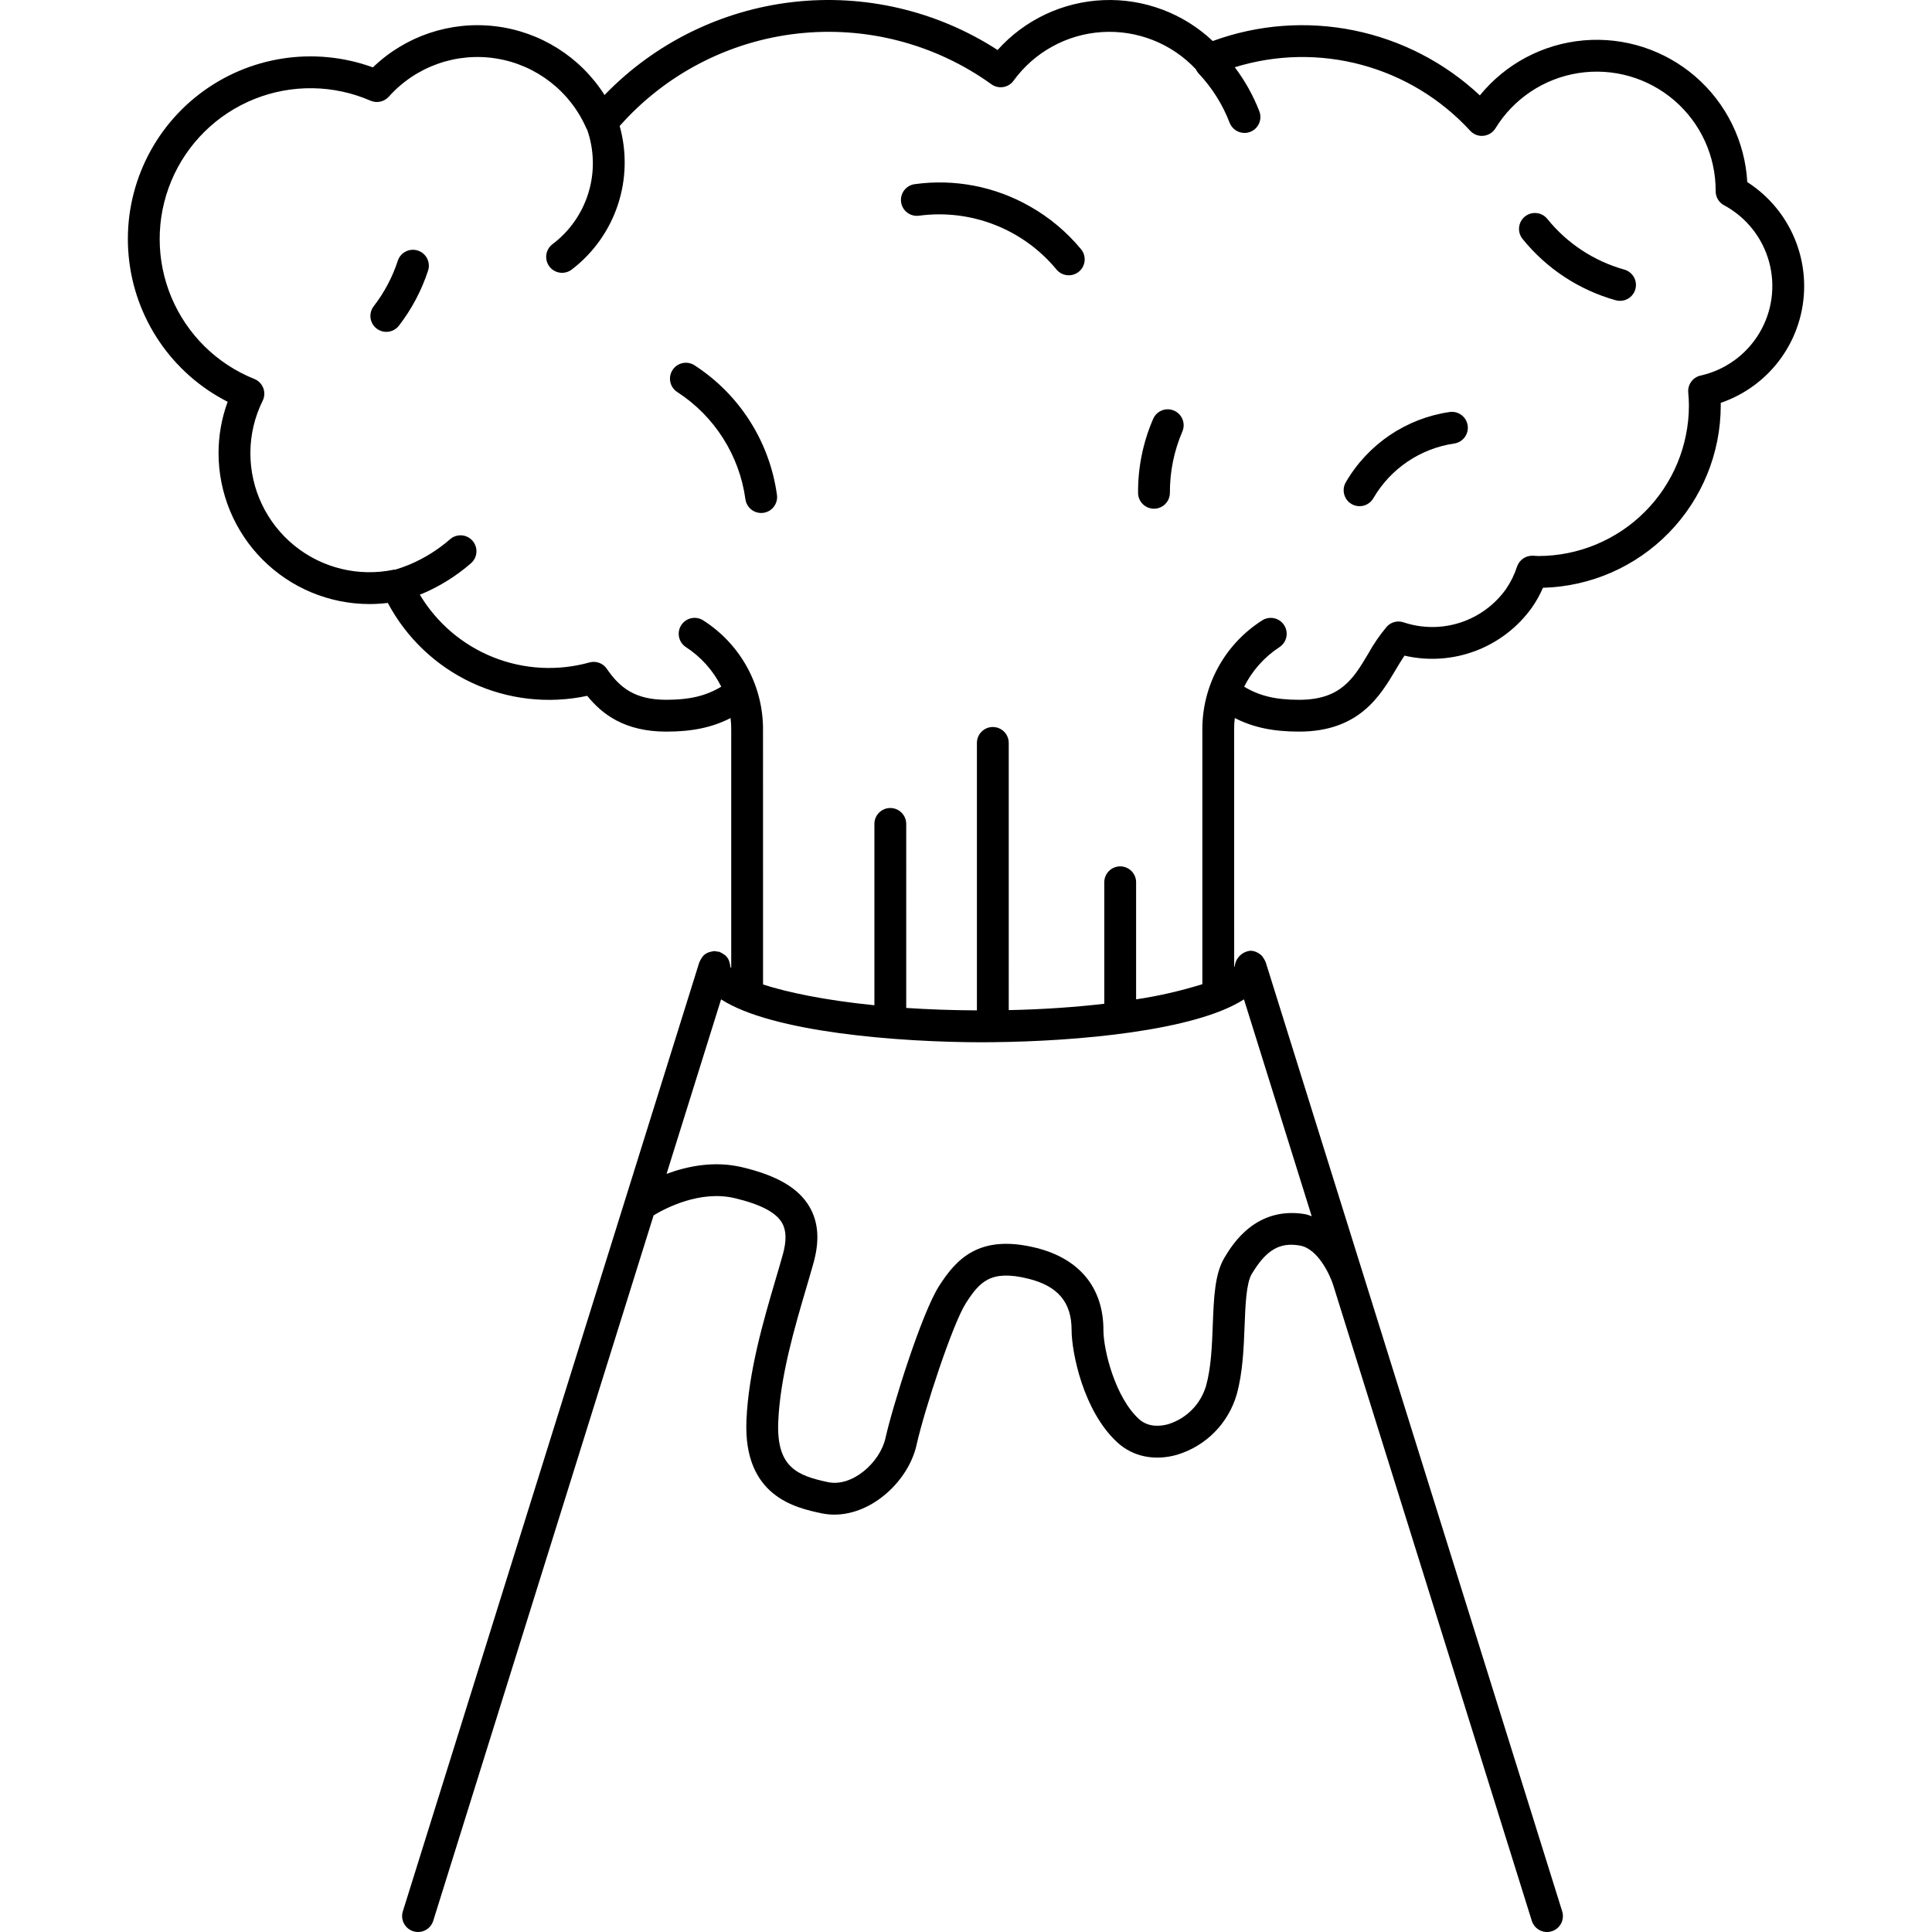 <?xml version="1.0" encoding="UTF-8"?>
<svg width="1200pt" height="1200pt" version="1.1" viewBox="0 0 1200 1200" xmlns="http://www.w3.org/2000/svg">
 <g>
  <path d="m1120.6 177.51c-0.074-26.078-13.379-50.336-35.332-64.418-1.426-25.293-13.039-48.922-32.184-65.508-19.148-16.582-44.195-24.699-69.43-22.504-25.234 2.199-48.5 14.527-64.492 34.168-21.816-20.43-48.875-34.402-78.168-40.363-29.289-5.961-59.656-3.676-87.723 6.602-18.316-17.289-42.836-26.449-68-25.402-25.164 1.047-48.836 12.211-65.652 30.965-37.621-24.359-82.543-34.891-127.07-29.793-44.531 5.102-85.906 25.516-117.05 57.75-15.066-23.703-39.984-39.383-67.871-42.707-27.891-3.324-55.797 6.055-76.012 25.547-36.543-13.281-77.344-6.922-108.11 16.852-30.766 23.773-47.215 61.648-43.582 100.36 3.629 38.711 26.832 72.867 61.484 90.504-3.754 10.223-5.668 21.031-5.656 31.922 0.027 24.844 9.906 48.66 27.473 66.227 17.566 17.566 41.383 27.449 66.227 27.477 3.82 0.004 7.637-0.234 11.43-0.707 11.562 21.781 29.91 39.199 52.266 49.617 22.352 10.414 47.492 13.258 71.605 8.098 9.094 11.289 23.156 22.23 49.09 22.23 16.129 0 28.531-2.594 39.926-8.418h0.004c0.324 2.539 0.461 5.098 0.414 7.656v147.64c-0.184-0.219-0.348-0.453-0.492-0.695 0-0.168-0.086-0.305-0.094-0.469v-0.004c-0.062-0.688-0.199-1.371-0.41-2.031-0.453-2.453-2.008-4.562-4.219-5.719-0.559-0.391-1.164-0.723-1.793-0.984-0.156-0.055-0.262-0.18-0.418-0.23l-0.004 0.004c-0.992-0.062-1.98-0.211-2.945-0.453-0.152 0-0.281 0.078-0.43 0.086h-0.004c-0.746 0.062-1.488 0.211-2.199 0.445-2.402 0.48-4.453 2.019-5.59 4.191-0.391 0.562-0.723 1.164-0.984 1.797-0.055 0.156-0.18 0.262-0.23 0.418l-184.15 589.51c-0.781 2.5-0.539 5.211 0.676 7.535 1.219 2.32 3.309 4.066 5.809 4.848 2.504 0.781 5.215 0.539 7.535-0.68 2.324-1.215 4.066-3.305 4.848-5.809l136.88-438.18c7.102-4.301 28.711-15.797 50.395-10.684 15.902 3.785 25.492 8.777 29.316 15.254 2.762 4.684 2.949 11.109 0.578 19.629-1.332 4.801-2.859 9.977-4.473 15.457-7.523 25.551-16.887 57.355-18.156 87.758-1.969 47.238 30.711 54.238 46.414 57.598v0.004c2.699 0.578 5.449 0.867 8.207 0.863 23.895 0 46.195-21.43 51.035-43.246 4.809-21.637 22.449-75.375 30.68-88.156 8.566-13.297 15.453-20.953 38.957-15.074 18.195 4.555 26.668 14.648 26.668 31.793 0 13.723 7.164 50.352 28.453 69.867 9.633 8.855 23.156 11.598 37.031 7.644h-0.004c17.941-5.394 31.914-19.531 37.09-37.535 3.777-13.594 4.363-28.961 4.883-42.527 0.504-13.027 1.016-26.516 4.461-32.254 8.926-14.867 17.285-19.875 29.938-17.621 11.129 1.93 18.633 18.234 20.582 24.344l123.41 395.07h0.004c0.781 2.504 2.523 4.594 4.848 5.809 2.32 1.219 5.031 1.461 7.535 0.68 2.5-0.781 4.59-2.527 5.809-4.848 1.215-2.324 1.457-5.035 0.676-7.535l-123.41-395.06v-0.004l-0.004-0.016-60.734-194.43c-0.047-0.148-0.164-0.25-0.215-0.395v-0.004c-0.305-0.781-0.711-1.523-1.203-2.203-0.203-0.348-0.422-0.688-0.664-1.008-0.766-0.879-1.68-1.613-2.703-2.172-0.023-0.012-0.043-0.035-0.066-0.047-1.383-0.82-2.949-1.27-4.559-1.305-5.113 0.453-9.215 4.43-9.82 9.531 0 0.062-0.035 0.113-0.035 0.176l-0.004-0.004c-0.098 0.16-0.203 0.316-0.316 0.465l-0.023-147.74c-0.02-2.328 0.117-4.652 0.414-6.961 11.406 5.836 23.812 8.43 39.945 8.43 37.133 0 50.289-22.113 59.898-38.254 1.871-3.152 3.688-6.203 5.555-8.934h-0.004c14.676 3.41 30.031 2.387 44.121-2.938 14.094-5.32 26.289-14.707 35.047-26.965 2.684-3.84 4.969-7.945 6.82-12.25 29.531-0.766 57.598-13.027 78.223-34.172 20.629-21.145 32.188-49.508 32.223-79.047 0-0.539-0.008-1.094-0.02-1.633 15.16-5.176 28.316-14.977 37.617-28.023 9.297-13.047 14.266-28.68 14.207-44.703zm-347.95 443.21 42.078 134.71c-1.273-0.508-2.582-0.93-3.914-1.262-30.848-5.238-45.469 18.945-50.262 26.941-6.051 10.09-6.617 24.727-7.266 41.676-0.496 13.078-1.016 26.605-4.176 37.969l-0.004 0.004c-3.34 11.371-12.156 20.316-23.484 23.824-4.203 1.184-12.133 2.356-18.227-3.203-14.68-13.449-22.043-42.707-22.043-55.297 0-26.156-14.789-44.25-41.645-50.973-35.898-8.984-49.992 7.453-60.367 23.543-10.895 16.926-29.031 75.105-33.363 94.578-3.332 15.047-20.602 30.609-35.797 27.34-18.785-4.027-31.984-9.062-30.801-37.441 1.164-27.969 10.148-58.488 17.363-82.996 1.648-5.586 3.199-10.863 4.555-15.742 3.879-13.992 3.031-25.422-2.606-34.984-6.785-11.496-20.055-19.27-41.762-24.43-17.445-4.137-34.246-0.586-46.922 4.148l33.871-108.4c31.695 20.508 110.93 26.652 162.39 26.652 1.961 0 4.082-0.039 6.121-0.059 0.102 0.004 0.184 0.059 0.285 0.059 0.109 0 0.203-0.059 0.312-0.062 51.418-0.504 125.29-6.941 155.66-26.59zm283.6-387.45c-4.816 1.094-8.086 5.578-7.652 10.5 0.23 2.676 0.418 5.356 0.418 8.098-0.027 24.785-9.887 48.547-27.414 66.074s-41.289 27.383-66.078 27.41l-3.578-0.191c-4.312-0.094-8.199 2.586-9.641 6.652-1.617 5.008-3.949 9.754-6.922 14.094-6.992 9.789-16.941 17.078-28.379 20.793-11.441 3.719-23.773 3.664-35.18-0.145-3.758-1.297-7.922-0.199-10.551 2.777-4.344 5.195-8.184 10.797-11.461 16.723-9.133 15.344-17.016 28.602-42.906 28.602-14.625 0-24.602-2.422-34.133-8.129v-0.004c5.012-10.023 12.609-18.531 22.008-24.641 4.543-3.027 5.769-9.164 2.742-13.707s-9.168-5.769-13.711-2.742c-23.277 14.84-37.266 40.625-37.008 68.23v157.63c-13.453 4.191-27.211 7.34-41.145 9.418v-72.715c0-5.461-4.426-9.887-9.887-9.887-5.457 0-9.883 4.426-9.883 9.887v75.453c-17.301 2.027-37.117 3.473-59.336 3.953l-0.004-165.96c0-5.461-4.426-9.887-9.883-9.887-5.461 0-9.887 4.426-9.887 9.887v166.12c-15.73-0.074-30.391-0.613-43.906-1.52l0.004-114.29c0-5.461-4.426-9.887-9.887-9.887s-9.887 4.426-9.887 9.887v112.63c-30.617-3.086-53.98-7.984-69.156-12.906l-0.027-157.11v-0.004c0.48-27.844-13.527-53.941-36.992-68.938-4.543-3.027-10.68-1.801-13.707 2.742s-1.801 10.68 2.742 13.707c9.406 6.106 17.012 14.605 22.031 24.633-9.535 5.715-19.516 8.141-34.16 8.141-19.68 0-29-7.695-36.941-19.254l0.004-0.004c-2.391-3.508-6.766-5.086-10.844-3.914-19.746 5.484-40.746 4.332-59.773-3.285-19.023-7.613-35.023-21.266-45.531-38.859 0.496-0.203 1-0.324 1.496-0.535 11.039-4.691 21.27-11.094 30.312-18.973 4.106-3.594 4.527-9.832 0.941-13.945-3.586-4.109-9.824-4.539-13.941-0.961-7.473 6.519-15.93 11.809-25.062 15.68-2.938 1.227-5.934 2.301-8.984 3.219-0.324-0.008-0.648 0.008-0.969 0.035-21.789 4.547-44.465-0.969-61.734-15.008-17.27-14.039-27.293-35.109-27.293-57.367 0-11.297 2.613-22.438 7.641-32.551 1.215-2.469 1.344-5.332 0.363-7.902-0.984-2.566-2.992-4.613-5.543-5.641-23.273-9.332-41.828-27.605-51.52-50.73-9.691-23.125-9.703-49.172-0.039-72.305 9.664-23.137 28.203-41.43 51.461-50.789 23.262-9.363 49.305-9.004 72.297 0.988 3.906 1.676 8.445 0.68 11.297-2.473 16.785-18.816 42.016-27.762 66.902-23.719 24.891 4.043 45.992 20.512 55.961 43.672 0.074 0.168 0.246 0.254 0.324 0.418 4.449 12.629 4.758 26.348 0.879 39.168-3.879 12.816-11.742 24.062-22.449 32.105-4.32 3.332-5.129 9.539-1.801 13.867 3.328 4.324 9.535 5.137 13.863 1.812 13.305-10.18 23.25-24.113 28.551-40.004 5.301-15.891 5.715-33.004 1.184-49.133 28.434-32.164 67.797-52.629 110.46-57.418 42.664-4.789 85.586 6.434 120.45 31.496 4.402 3.168 10.539 2.184 13.73-2.199 12.891-17.762 33.031-28.848 54.93-30.23 21.902-1.387 43.277 7.074 58.297 23.07 0.379 0.859 0.879 1.656 1.484 2.371 8.465 8.918 15.098 19.414 19.516 30.891 1.473 3.809 5.137 6.316 9.219 6.32 1.219 0.004 2.426-0.223 3.562-0.668 2.445-0.945 4.418-2.82 5.481-5.219 1.062-2.398 1.125-5.117 0.18-7.562-3.793-9.777-8.926-18.98-15.246-27.348 25.605-7.949 52.941-8.461 78.828-1.48 25.883 6.984 49.254 21.176 67.387 40.926 2.082 2.293 5.133 3.453 8.211 3.129 3.074-0.297 5.832-2.012 7.461-4.637 11.324-18.449 30.172-31 51.562-34.332 21.391-3.336 43.168 2.883 59.57 17.012 16.402 14.125 25.781 34.738 25.656 56.387 0 3.617 1.973 6.945 5.148 8.676 13.746 7.367 23.871 20.051 28.012 35.086 4.141 15.039 1.934 31.117-6.106 44.484-8.035 13.363-21.203 22.852-36.426 26.246z"/>
  <path d="m729.23 255.05c-2.406-1.051-5.133-1.098-7.574-0.125-2.438 0.969-4.391 2.871-5.422 5.285-6.285 14.492-9.477 30.141-9.363 45.938 0.035 5.434 4.453 9.82 9.887 9.824h0.062c5.461-0.043 9.855-4.492 9.82-9.953-0.047-13.055 2.586-25.984 7.742-37.98 1.039-2.406 1.082-5.129 0.113-7.562-0.965-2.438-2.859-4.387-5.266-5.426z"/>
  <path d="m639.47 128.07c-21.621-12.285-46.691-17.094-71.324-13.684-5.41 0.738-9.199 5.719-8.465 11.129s5.719 9.199 11.129 8.461c32.328-4.344 64.609 8.293 85.398 33.43 3.481 4.199 9.703 4.793 13.914 1.32 4.207-3.473 4.805-9.695 1.34-13.91-8.93-10.805-19.773-19.875-31.992-26.746z"/>
  <path d="m1008.9 167.45c-18.84-5.258-35.566-16.27-47.844-31.496-3.441-4.242-9.668-4.891-13.91-1.449-4.238 3.441-4.887 9.668-1.445 13.906 14.855 18.41 35.086 31.723 57.867 38.086 0.871 0.242 1.77 0.363 2.672 0.363 4.941-0.008 9.117-3.656 9.789-8.547 0.668-4.894-2.375-9.531-7.129-10.863z"/>
  <path d="m431.39 226.9c-4.582-2.965-10.703-1.652-13.668 2.934-2.965 4.586-1.652 10.703 2.934 13.668 23.125 14.969 38.578 39.27 42.336 66.559 0.664 4.898 4.84 8.551 9.781 8.559 0.449 0.004 0.895-0.027 1.34-0.09 2.598-0.352 4.949-1.719 6.535-3.805 1.59-2.086 2.285-4.719 1.934-7.316-4.527-33.008-23.219-62.406-51.191-80.508z"/>
  <path d="m900.35 255.91c-27.016 3.949-50.746 20.016-64.441 43.633-2.742 4.719-1.141 10.77 3.578 13.516 1.504 0.879 3.219 1.344 4.961 1.34 3.523 0 6.781-1.875 8.555-4.918 10.688-18.414 29.199-30.938 50.27-34.008 5.398-0.809 9.121-5.84 8.316-11.242-0.809-5.398-5.84-9.125-11.238-8.32z"/>
  <path d="m259.56 155.64c-5.191-1.699-10.777 1.129-12.48 6.32-3.336 10.199-8.395 19.75-14.957 28.238-3.332 4.32-2.535 10.523 1.777 13.859 4.316 3.34 10.52 2.551 13.863-1.758 7.941-10.277 14.066-21.84 18.109-34.188 1.699-5.188-1.125-10.77-6.312-12.473z"/>
 </g>
</svg>

